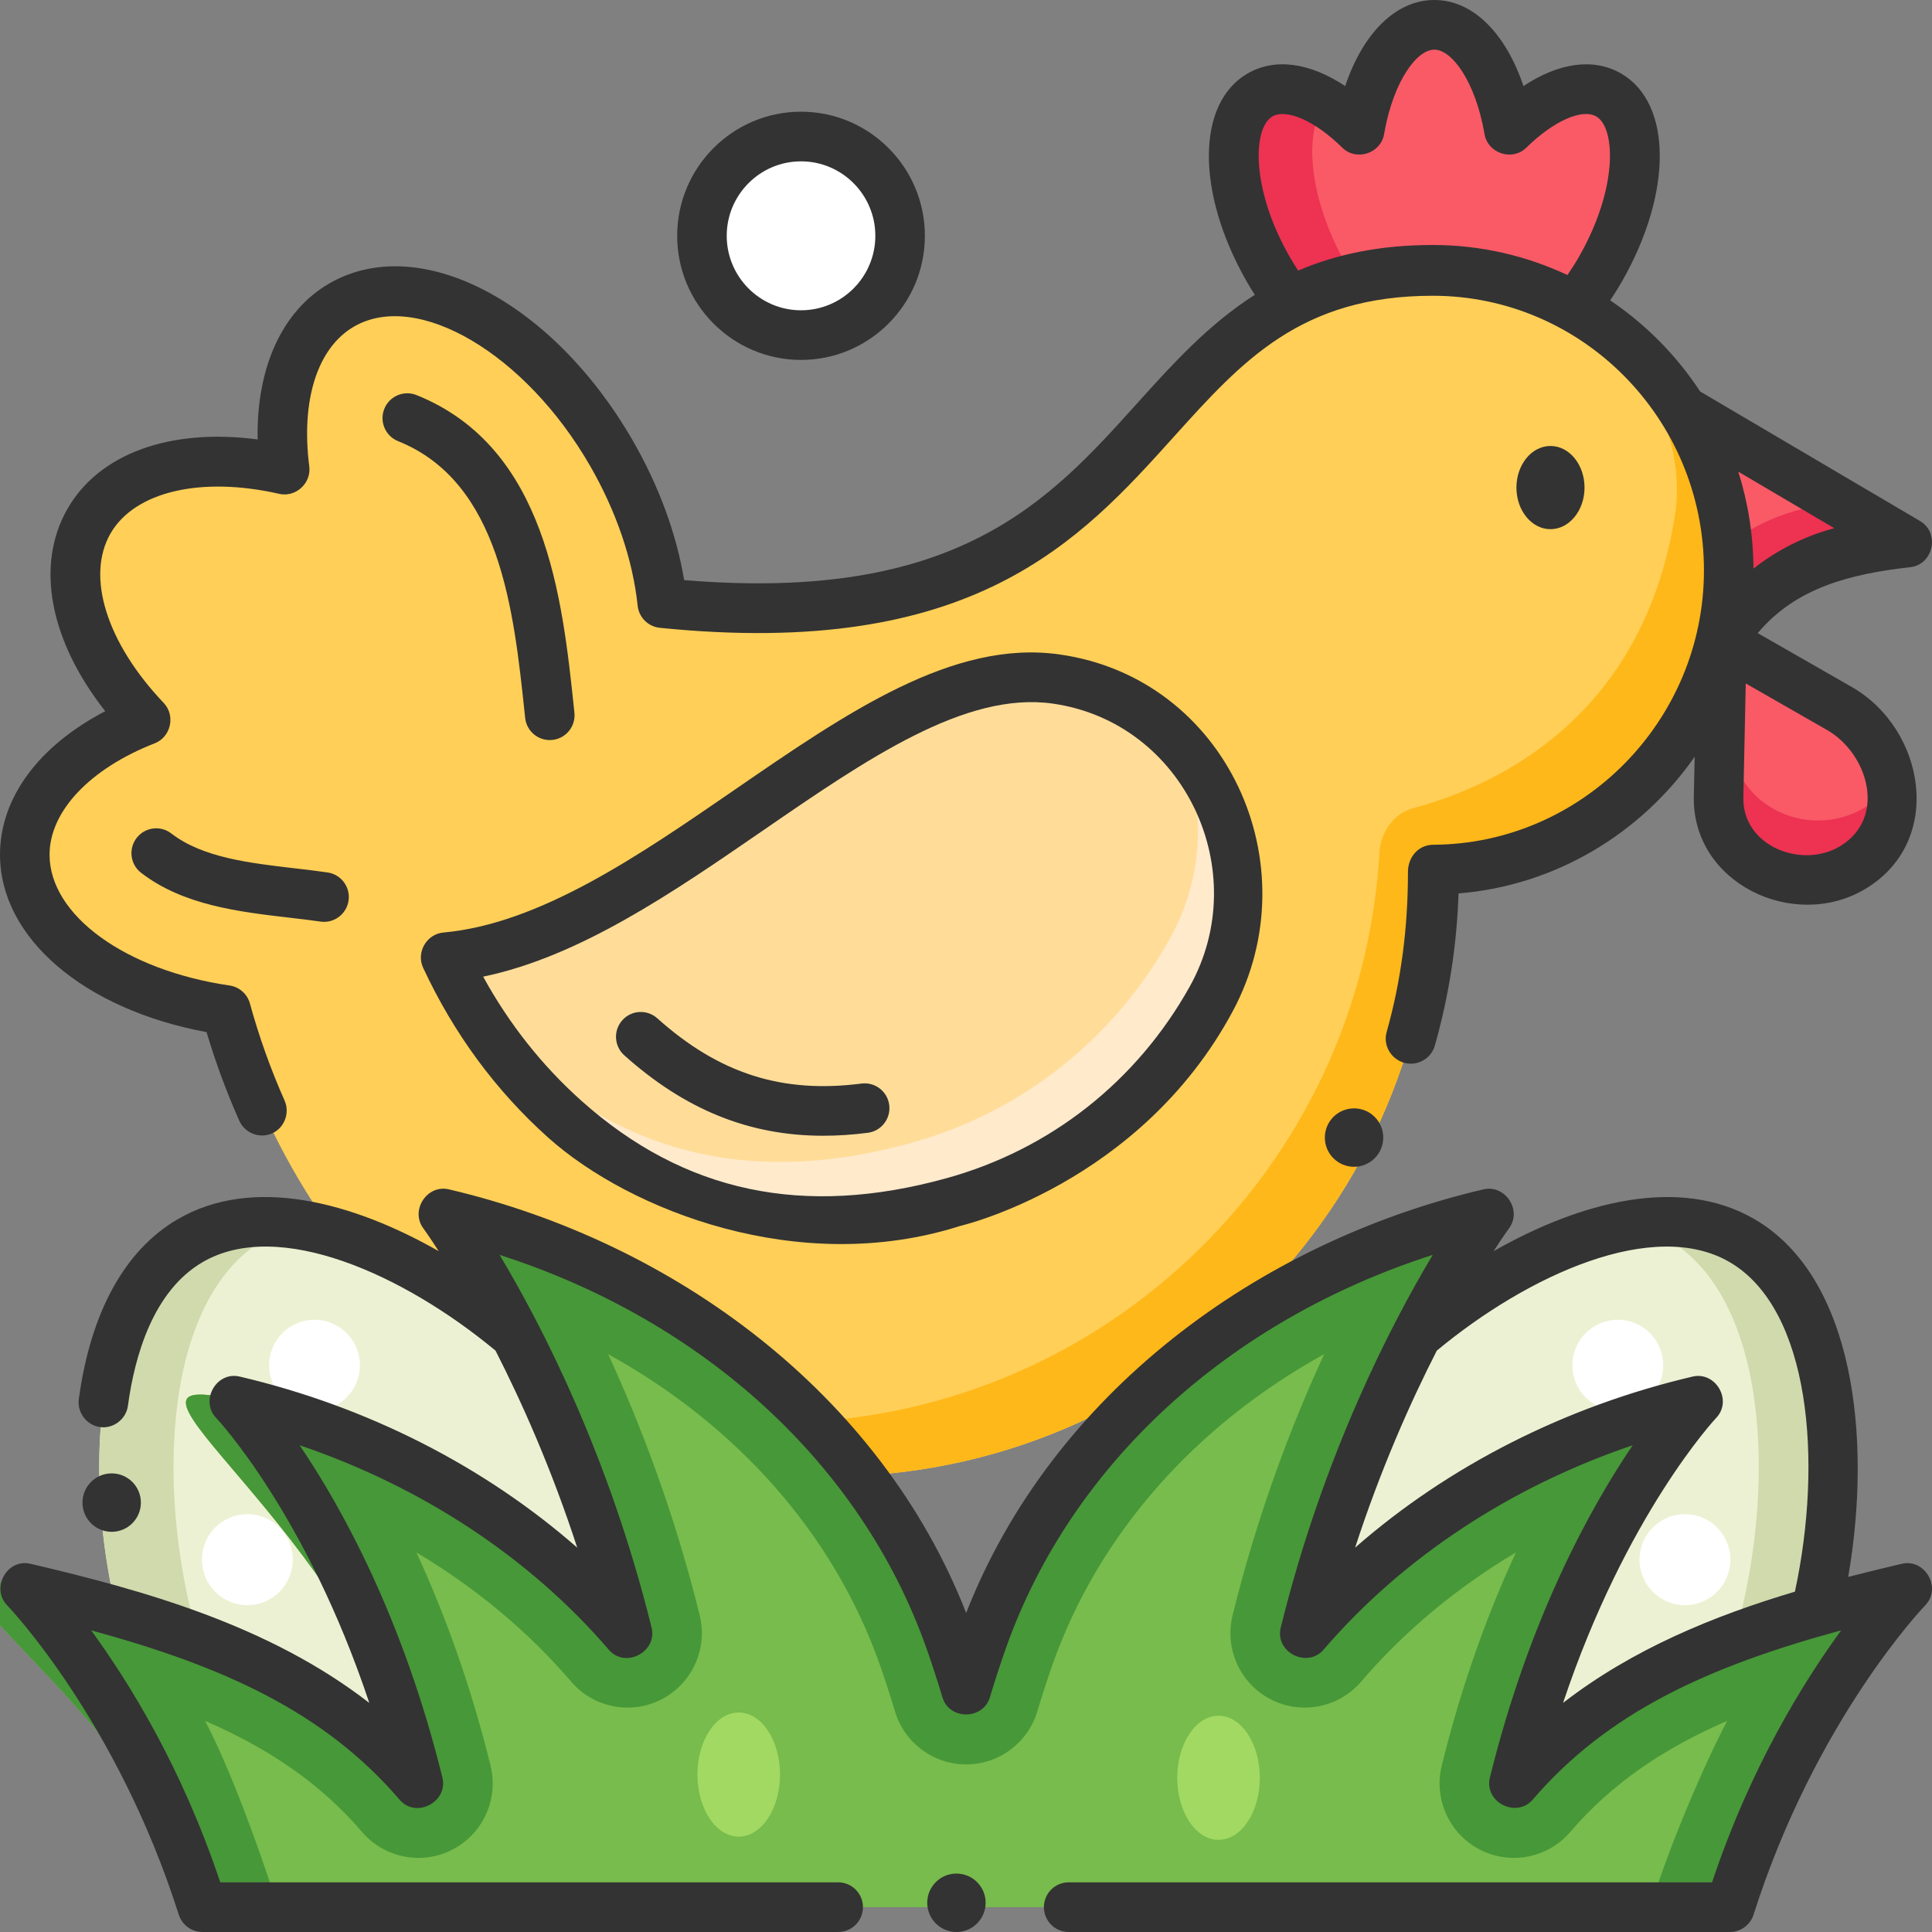 <svg id="Layer_1" enable-background="new 0 0 468 468" height="512" viewBox="0 0 468 468" width="512" xmlns="http://www.w3.org/2000/svg"><rect x="0" y="0" width="468" height="468" fill="#808080" stroke="none"/><g><g><g><g><path d="m300.968 403.705c-2.699 0-5.151-1.838-5.823-4.583l-16.378-66.973c-.789-3.225 1.181-6.481 4.399-7.27 3.219-.792 6.467 1.182 7.256 4.409l16.378 66.973c.789 3.225-1.181 6.481-4.399 7.27-.48.119-.96.174-1.433.174z" fill="#333"></path></g><g><path d="m273.273 400.037c-1.384 0-2.775-.478-3.908-1.452-2.513-2.165-2.8-5.961-.64-8.48l20.853-24.316c1.542-1.797 3.994-2.521 6.26-1.844l33.118 9.864c3.176.945 4.986 4.293 4.042 7.476-.944 3.185-4.283 5.004-7.461 4.051l-29.392-8.754-18.319 21.362c-1.186 1.383-2.864 2.093-4.553 2.093z" fill="#333"></path></g></g><g><g><path d="m167.68 423.628c-2.7 0-5.152-1.839-5.823-4.584l-16.245-66.508c-.788-3.226 1.183-6.481 4.401-7.27 3.22-.791 6.466 1.185 7.255 4.411l16.245 66.508c.788 3.226-1.183 6.481-4.401 7.27-.48.117-.96.173-1.432.173z" fill="#333"></path></g><g><path d="m139.985 419.96c-1.308 0-2.624-.426-3.728-1.305-2.595-2.065-3.028-5.847-.967-8.448l19.574-24.697c1.523-1.922 4.06-2.723 6.408-2.024l34.397 10.246c3.176.945 4.986 4.293 4.042 7.476-.944 3.184-4.285 4.998-7.461 4.051l-30.511-9.088-17.052 21.516c-1.184 1.494-2.935 2.273-4.702 2.273z" fill="#333"></path></g></g><g><g><g><path d="m389.705 22.069c-6.263-3.665-15.62.005-24.186 8.475-2.555-14.844-9.683-25.533-18.083-25.533s-15.528 10.688-18.083 25.533c-8.566-8.469-17.923-12.14-24.186-8.475-9.133 5.344-8.23 24.258 2.015 42.245 10.246 17.987 25.955 28.236 35.088 22.892 2.431-1.422 4.144-3.813 5.166-6.885 1.022 3.072 2.735 5.463 5.166 6.885 9.133 5.344 24.842-4.905 35.088-22.892 10.245-17.987 11.148-36.901 2.015-42.245z" fill="#f95a66"></path></g><g><path d="m326.182 64.314c-9.126-16.021-10.832-32.768-4.644-40.017-6.085-3.755-11.986-4.794-16.371-2.228-9.133 5.344-8.23 24.258 2.016 42.245s25.955 28.236 35.088 22.892c.997-.584 1.867-1.338 2.624-2.228-6.587-4.065-13.388-11.316-18.713-20.664z" fill="#ed3252"></path></g></g><g><g><path d="m408.157 99.486 8.513 56.04c7.693-12.996 21.043-21.626 36.055-23.309l9.313-1.043z" fill="#f95a66"></path></g><g><path d="m446.125 121.815-3.4.381c-11.11 1.245-21.303 6.304-28.974 14.115l2.919 19.215c7.693-12.996 21.043-21.626 36.055-23.309l9.313-1.043z" fill="#ed3252"></path></g></g><g><g><path d="m417.085 154.669-.799 37.803c-.156 7.382 4.037 14.239 10.893 17.811 13.9 7.243 30.988-2.032 31.319-17 .201-9.078-4.74-17.571-12.968-22.292z" fill="#f95a66"></path></g><g><path d="m430.18 196.253c-6.856-3.573-11.049-10.429-10.893-17.811l.47-22.24-2.671-1.533-.799 37.802c-.156 7.382 4.037 14.239 10.893 17.811 13.9 7.243 30.988-2.033 31.319-17 .029-1.29-.058-2.565-.232-3.822-5.662 8.428-17.753 12.178-28.087 6.793z" fill="#ed3252"></path></g></g><g><g><path d="m6.038 206.633c0-13.661 11.684-25.658 29.306-32.534-15.305-16.058-21.399-34.859-13.737-48.126 7.522-13.024 26.294-17.227 47.379-12.437-2.284-17.901 2.353-33.182 13.795-39.785 18.495-10.675 47.743 5.355 65.328 35.804 7.026 12.166 11.118 24.789 12.33 36.247 128.077 12.975 106.344-80.304 186.594-80.304 39.595 0 71.692 32.404 71.692 72.376 0 39.851-31.905 72.171-71.333 72.367v.739c0 81.015-65.695 146.691-146.734 146.691-64.199 0-102.283-31.484-124.765-66.246-9.504-14.695-16.55-30.633-21.113-47.215-27.959-4.081-48.742-19.351-48.742-37.577z" fill="#ffcf57"></path></g><g><path d="m390.603 80.412c9.468 12.266 17.742 27.886 15.123 44.435-7.523 47.539-41.021 64.892-63.367 70.908-4.785 1.288-7.927 5.85-8.214 10.807-4.458 77.008-68.338 138.082-146.486 138.082-43.398 0-74.85-14.396-97.628-34.457 23.321 26.564 58.296 47.485 110.628 47.485 81.039 0 146.734-65.675 146.734-146.691v-.739c39.428-.196 71.333-32.517 71.333-72.367 0-23.423-11.031-44.234-28.123-57.463z" fill="#ffb81a"></path></g><g><path d="m78.502 223.304c-.288 0-.579-.021-.872-.064-2.415-.352-4.946-.647-7.626-.958-12.018-1.397-25.638-2.979-35.828-10.862-2.623-2.029-3.108-5.804-1.083-8.433s5.793-3.116 8.416-1.085c7.551 5.841 18.901 7.16 29.877 8.435 2.77.322 5.386.625 7.974 1.003 3.279.479 5.55 3.531 5.073 6.817-.436 2.992-3 5.147-5.931 5.147z" fill="#333"></path></g><g><path d="m133.17 179.272c-3.03 0-5.632-2.293-5.959-5.38l-.111-1.045c-2.638-24.97-5.921-56.048-30.669-65.984-3.076-1.234-4.571-4.735-3.339-7.817s4.724-4.583 7.801-3.345c31.458 12.629 35.321 49.187 38.141 75.881l.11 1.042c.35 3.302-2.038 6.263-5.333 6.614-.216.022-.43.034-.641.034z" fill="#333"></path></g><g><ellipse cx="375.581" cy="118.108" fill="#333" rx="8.247" ry="10.077"></ellipse></g></g></g><g><g><path d="m230.874 291.848c-36.79 10.23-67.56 3.666-94.069-20.067-12.164-10.89-21.968-24.353-28.937-39.368 52.243-4.755 102.968-73.942 147.87-67.56 36.302 5.158 55.697 45.18 37.589 77.659-12.996 23.313-34.934 41.685-62.453 49.336z" fill="#fd9"></path></g><g><path d="m285.737 180.188c6.315 14.377 6.284 31.7-2.409 47.292-12.997 23.313-34.935 41.684-62.453 49.336-36.79 10.23-67.56 3.666-94.069-20.067-5.229-4.682-10.019-9.842-14.338-15.393 6.456 11.43 14.645 21.746 24.338 30.425 26.509 23.733 57.279 30.297 94.069 20.067 27.518-7.652 49.456-26.023 62.453-49.336 12.042-21.601 7.483-46.525-7.591-62.324z" fill="#ffeacc"></path></g><g><path d="m199.43 275.12c-17.977 0-33.508-6.324-48.212-19.489-2.471-2.213-2.685-6.014-.477-8.49 2.209-2.477 6.001-2.689 8.472-.479 14.979 13.412 30.237 18.289 49.475 15.815 3.292-.419 6.293 1.905 6.715 5.199s-1.901 6.306-5.188 6.729c-3.695.476-7.287.715-10.785.715z" fill="#333"></path></g></g><g><ellipse cx="327.999" cy="275.562" fill="#333" rx="7.073" ry="7.077"></ellipse></g><g fill="#333"><path d="m462.742 137.392c5.597-.628 7.231-8.31 2.371-11.175l-53.273-31.382c-5.737-8.742-13.158-16.251-21.79-22.07.997-1.495 1.958-3.025 2.859-4.602 12.263-21.475 12.189-43.111-.172-50.328-6.631-3.87-15.109-2.693-23.697 3.012-4.364-12.925-12.328-20.847-21.595-20.847s-17.231 7.922-21.596 20.847c-8.587-5.707-17.064-6.881-23.697-3.012-12.36 7.218-12.435 28.854-.172 50.328.63 1.104 1.296 2.184 1.977 3.253-11.283 7.2-19.952 16.801-28.464 26.249-21.43 23.79-43.567 48.369-109.769 42.856-1.88-11.268-6.133-22.847-12.434-33.778-19.539-33.895-51.838-50.62-73.527-38.077-11.454 6.622-17.684 20.436-17.354 37.787-21.054-2.789-38.301 3.336-46.029 16.742-7.889 13.684-4.339 31.988 9.112 49.084-16.112 8.386-25.492 20.989-25.492 34.755 0 20.176 20.379 37.497 50.032 42.977 2.187 7.336 4.853 14.551 7.945 21.497 1.401 3.149 5.272 4.477 8.306 2.856 2.744-1.467 3.92-4.922 2.652-7.771-3.367-7.565-6.192-15.475-8.398-23.508-.633-2.304-2.563-4.015-4.92-4.361-25.272-3.696-43.614-17.024-43.614-31.69 0-10.499 9.766-20.839 25.487-26.984 3.912-1.529 5.072-6.716 2.162-9.775-13.824-14.53-18.881-30.64-12.885-41.042 5.854-10.152 21.893-13.92 40.867-9.605 3.995.909 7.799-2.555 7.279-6.64-2.051-16.104 2.001-28.769 10.84-33.879 15.341-8.872 41.514 6.547 57.15 33.672 6.387 11.079 10.384 22.814 11.558 33.937.299 2.835 2.538 5.072 5.364 5.359 75.897 7.704 101.756-21.001 124.57-46.328 16.486-18.3 30.723-34.105 62.658-34.105 36.229 0 65.703 29.83 65.703 66.496 0 36.48-29.504 66.306-65.551 66.487-3.766.019-6.237 3.18-6.149 6.764 0 13.117-1.62 26.103-5.164 38.597-.908 3.201 1.029 6.534 4.216 7.445 3.189.915 6.552-.943 7.46-4.144 3.395-11.966 5.336-24.345 5.741-36.867 23.587-1.922 44.245-14.581 57.197-33.098l-.203 9.586c-.447 21.064 24.214 32.711 41.455 22.473 19.35-11.491 14.679-38.742-3.233-48.997l-22.747-13.02c9.309-11.098 22.593-14.353 36.964-15.974 5.598-.628-14.371 1.621 0 0zm-83.052-70.771c-9.932-4.657-20.988-7.277-32.648-7.277-13.002 0-23.585 2.352-32.577 6.201-.718-1.096-1.416-2.208-2.07-3.354-9.521-16.673-8.848-31.253-4.203-33.965 3.444-2.006 10.417 1.092 16.958 7.545 3.382 3.335 9.317 1.409 10.122-3.261 2.212-12.823 7.926-20.485 12.172-20.485s9.96 7.662 12.172 20.485c.805 4.672 6.74 6.595 10.122 3.261 6.542-6.453 13.516-9.558 16.958-7.545 4.645 2.712 5.318 17.292-4.203 33.965-.874 1.532-1.823 2.997-2.803 4.43zm64.628 61.327c-7.137 1.9-13.796 5.262-19.57 9.788-.041-8.183-1.329-16.071-3.676-23.486zm-22.018 65.217.585-27.606 19.686 11.268c10.009 5.73 14.557 21.385 3.067 28.21-9.242 5.488-23.587-.071-23.338-11.872z"></path><path d="m132.882 275.65c-12.722-11.364-22.945-25.234-30.385-41.226-1.729-3.717.822-8.158 4.897-8.529 23.404-2.125 47.363-18.615 70.534-34.562 27.24-18.748 52.969-36.464 78.731-32.804 40.487 5.738 60.968 50.938 41.986 86.369-22.526 42.045-66.093 52.078-66.093 52.078-38.94 12.435-80.038-3.793-99.67-21.326-12.722-11.365 19.632 17.533 0 0zm7.985-8.978c24.867 22.209 53.81 28.329 88.483 18.714 25.117-6.968 46.008-23.434 58.824-46.365 15.624-27.958-1.274-64.062-33.197-68.587-21.135-2.991-44.995 13.425-70.255 30.811-21.799 15.004-44.26 30.463-67.682 35.339 6.298 11.472 14.29 21.569 23.827 30.088z"></path></g></g><g><ellipse cx="194.038" cy="57.122" fill="#fff" rx="24" ry="24.051"></ellipse><path d="m194.038 87.186c-16.542 0-30-13.487-30-30.064s13.458-30.064 30-30.064 30 13.487 30 30.064-13.458 30.064-30 30.064zm0-48.102c-9.925 0-18 8.092-18 18.039s8.075 18.039 18 18.039 18-8.092 18-18.039-8.074-18.039-18-18.039z" fill="#333"></path></g><g><g><path d="m316.574 353.758c-18.551 32.512-8.447 73.556 22.57 91.675s71.199 6.451 89.751-26.06c18.551-32.512 24.122-101.028-6.895-119.147s-86.875 21.02-105.426 53.532z" fill="#edf1d3"></path></g><g><path d="m422 300.226c-7.951-4.645-17.536-5.52-27.705-3.715 3.431.738 6.687 1.952 9.705 3.715 31.016 18.119 25.446 86.635 6.894 119.147-10.955 19.198-29.453 31.121-49.151 33.942 25.84 3.711 52.888-8.945 67.151-33.942 18.552-32.512 24.122-101.028-6.894-119.147z" fill="#d0daad"></path></g><g><ellipse cx="391.891" cy="330.719" fill="#fff" rx="11" ry="11.024"></ellipse></g><g><ellipse cx="408.157" cy="377.807" fill="#fff" rx="11" ry="11.024"></ellipse></g></g><g><g><path d="m151.503 353.758c18.551 32.512 8.447 73.556-22.57 91.675-31.016 18.119-71.199 6.451-89.751-26.06s-24.122-101.028 6.895-119.147 86.875 21.02 105.426 53.532z" fill="#edf1d3"></path></g><g><path d="m46.077 300.226c7.951-4.645 17.536-5.52 27.705-3.715-3.431.738-6.687 1.952-9.705 3.715-31.016 18.119-25.446 86.635-6.894 119.147 10.955 19.198 29.453 31.121 49.151 33.942-25.84 3.711-52.888-8.945-67.151-33.942-18.552-32.512-24.123-101.028 6.894-119.147z" fill="#d0daad"></path></g><g><ellipse cx="76.186" cy="330.719" fill="#fff" rx="11" ry="11.024"></ellipse></g><g><ellipse cx="59.919" cy="377.807" fill="#fff" rx="11" ry="11.024"></ellipse></g><g><ellipse cx="27.054" cy="363.983" fill="#333" rx="7.073" ry="7.077"></ellipse></g></g><g><g><path d="m462.038 384.545c-38.505 9.047-71.909 20.128-95.314 47.462 15.322-62.156 44.649-92.92 44.649-92.92-38.505 9.047-71.909 29.181-95.314 56.515 15.322-62.156 44.649-101.973 44.649-101.973-58.168 13.667-104.72 52.621-122.694 103.506-1.43 4.048-2.748 8.128-3.977 12.231-1.229-4.103-2.547-8.183-3.977-12.231-17.973-50.885-64.525-89.839-122.694-103.506 0 0 29.327 39.818 44.649 101.973-23.405-27.334-56.809-47.468-95.314-56.515s29.327 30.765 44.649 92.92c-23.405-27.334-56.809-38.415-95.314-47.462s27.31 28.039 42.99 77.443h370.021c15.682-49.405 42.991-77.443 42.991-77.443z" fill="#77bc4d"></path></g><g><path d="m462.038 384.544c-38.505 9.047-71.909 20.128-95.314 47.462 15.322-62.156 44.649-92.921 44.649-92.921-38.505 9.047-71.909 29.181-95.314 56.515 15.322-62.156 44.649-101.973 44.649-101.973-58.168 13.667-104.72 52.621-122.694 103.506-1.43 4.048-2.748 8.128-3.977 12.231-1.229-4.103-2.547-8.183-3.977-12.231-17.973-50.885-64.525-89.839-122.694-103.506 0 0 29.327 39.818 44.649 101.973-23.405-27.333-56.809-47.468-95.314-56.515s29.327 30.765 44.649 92.921c-23.405-27.334-56.809-38.416-95.314-47.462s27.31 28.039 42.99 77.443l18.153-.457c-4.795-15.108-11.608-33.394-17.494-44.681 15.304 6.646 27.865 15.062 38.005 26.904 5.429 6.34 14.491 8.113 21.903 4.289 7.411-3.827 11.231-12.252 9.231-20.363-4.994-20.259-11.421-37.47-17.967-51.631 14.33 8.538 27.056 19.105 37.497 31.299 5.429 6.342 14.491 8.116 21.903 4.289 7.411-3.827 11.231-12.252 9.231-20.362-6.108-24.779-14.309-46.177-22.186-63.262 31.17 17.211 54.624 43.533 65.788 75.139 1.271 3.601 2.519 7.436 3.706 11.398 2.285 7.629 9.292 12.852 17.24 12.852s14.955-5.223 17.24-12.852c1.187-3.963 2.434-7.797 3.706-11.398 11.164-31.606 34.618-57.928 65.788-75.139-7.877 17.085-16.078 38.484-22.186 63.262-2 8.11 1.82 16.535 9.231 20.362 7.412 3.825 16.474 2.049 21.903-4.289 10.441-12.194 23.167-22.762 37.497-31.299-6.546 14.161-12.973 31.372-17.967 51.631-2 8.111 1.82 16.536 9.231 20.363 7.412 3.825 16.474 2.05 21.903-4.289 10.14-11.842 22.701-20.258 38.005-26.904-5.886 11.288-13.699 29.573-18.494 44.681l19.153.457c15.683-49.404 42.992-77.443 42.992-77.443z" fill="#479838"></path></g><g><ellipse cx="295.173" cy="430.647" fill="#a2d962" rx="10" ry="15.032"></ellipse></g><g><ellipse cx="178.948" cy="429.861" fill="#a2d962" rx="10" ry="15.032"></ellipse></g><g><ellipse cx="231.684" cy="460.923" fill="#333" rx="7.073" ry="7.077"></ellipse></g></g><path d="m460.691 378.807c-4.272 1.001-8.614 2.051-12.993 3.181 5.855-33.759 1.382-72.631-22.666-86.646-18.218-10.618-42.313-4.175-63.232 7.738 2.291-3.552 3.682-5.464 3.744-5.548 3.252-4.403-.956-10.646-6.19-9.431-54.528 12.781-104.48 49.416-125.314 102.609-20.835-53.193-70.786-89.828-125.314-102.609-5.312-1.236-9.385 5.092-6.193 9.428.062.084 1.454 1.996 3.745 5.548-20.921-11.911-45.016-18.353-63.231-7.736-12.828 7.476-21.112 22.547-23.955 43.587-.439 3.247 1.902 6.323 5.141 6.764s6.313-1.906 6.752-5.152c1.623-12.013 6.08-27.803 18.095-34.805 18.37-10.706 48.663 2.945 70.955 21.436 6.412 12.567 13.605 28.726 19.788 47.721-22.564-19.76-50.879-34.201-81.766-41.44-5.685-1.333-9.661 5.869-5.7 10.014.247.258 21.821 23.227 37.101 69.042-24.33-18.855-54.645-27.275-82.069-33.703-5.716-1.349-9.667 5.933-5.66 10.056.264.271 26.553 27.718 41.57 74.919.793 2.494 3.105 4.218 5.717 4.218h154.023c3.314 0 6-2.692 6-6.013s-2.687-6.013-6-6.013h-149.684c-9.381-28.06-22.085-48.396-31.266-61.042 32.23 8.776 56.53 19.845 74.703 41.017 4.034 4.699 11.825.502 10.374-5.374-9.545-38.625-24.319-65.329-34.578-80.474 29.603 10.028 55.75 27.234 74.872 49.513 4.033 4.699 11.825.508 10.374-5.367-10.327-41.792-26.727-73.419-36.815-90.269 49.542 15.937 87.618 50.721 103.386 95.252 1.338 3.779 2.645 7.791 3.887 11.925 1.675 5.582 9.848 5.478 11.492 0 1.241-4.134 2.549-8.146 3.887-11.925 15.767-44.531 53.844-79.315 103.386-95.252-10.088 16.849-26.488 48.476-36.815 90.268-1.486 6.016 6.435 9.955 10.374 5.366 19.123-22.279 45.269-39.487 74.872-49.515-10.258 15.145-25.033 41.845-34.578 80.47-1.486 6.016 6.435 9.955 10.374 5.366 18.173-21.172 42.473-32.226 74.703-41.002-9.18 12.645-21.885 32.982-31.266 61.042h-155.853c-3.314 0-6 2.692-6 6.013s2.687 6.013 6 6.013h160.195c2.612 0 4.924-1.724 5.717-4.218 15.017-47.2 41.307-74.632 41.565-74.898 4.103-4.199-.045-11.397-5.654-10.074zm-44.969-35.339c4.041-4.228-.125-11.314-5.7-10.014-30.887 7.239-59.202 21.68-81.766 41.44 6.183-18.995 13.376-35.154 19.788-47.721 22.29-18.49 52.584-32.142 70.954-21.436 19.466 11.345 22.614 48.088 15.796 79.821-19.626 5.85-39.327 13.896-56.164 26.943 15.248-45.629 36.851-68.778 37.092-69.033z" fill="#333"></path></g></svg>